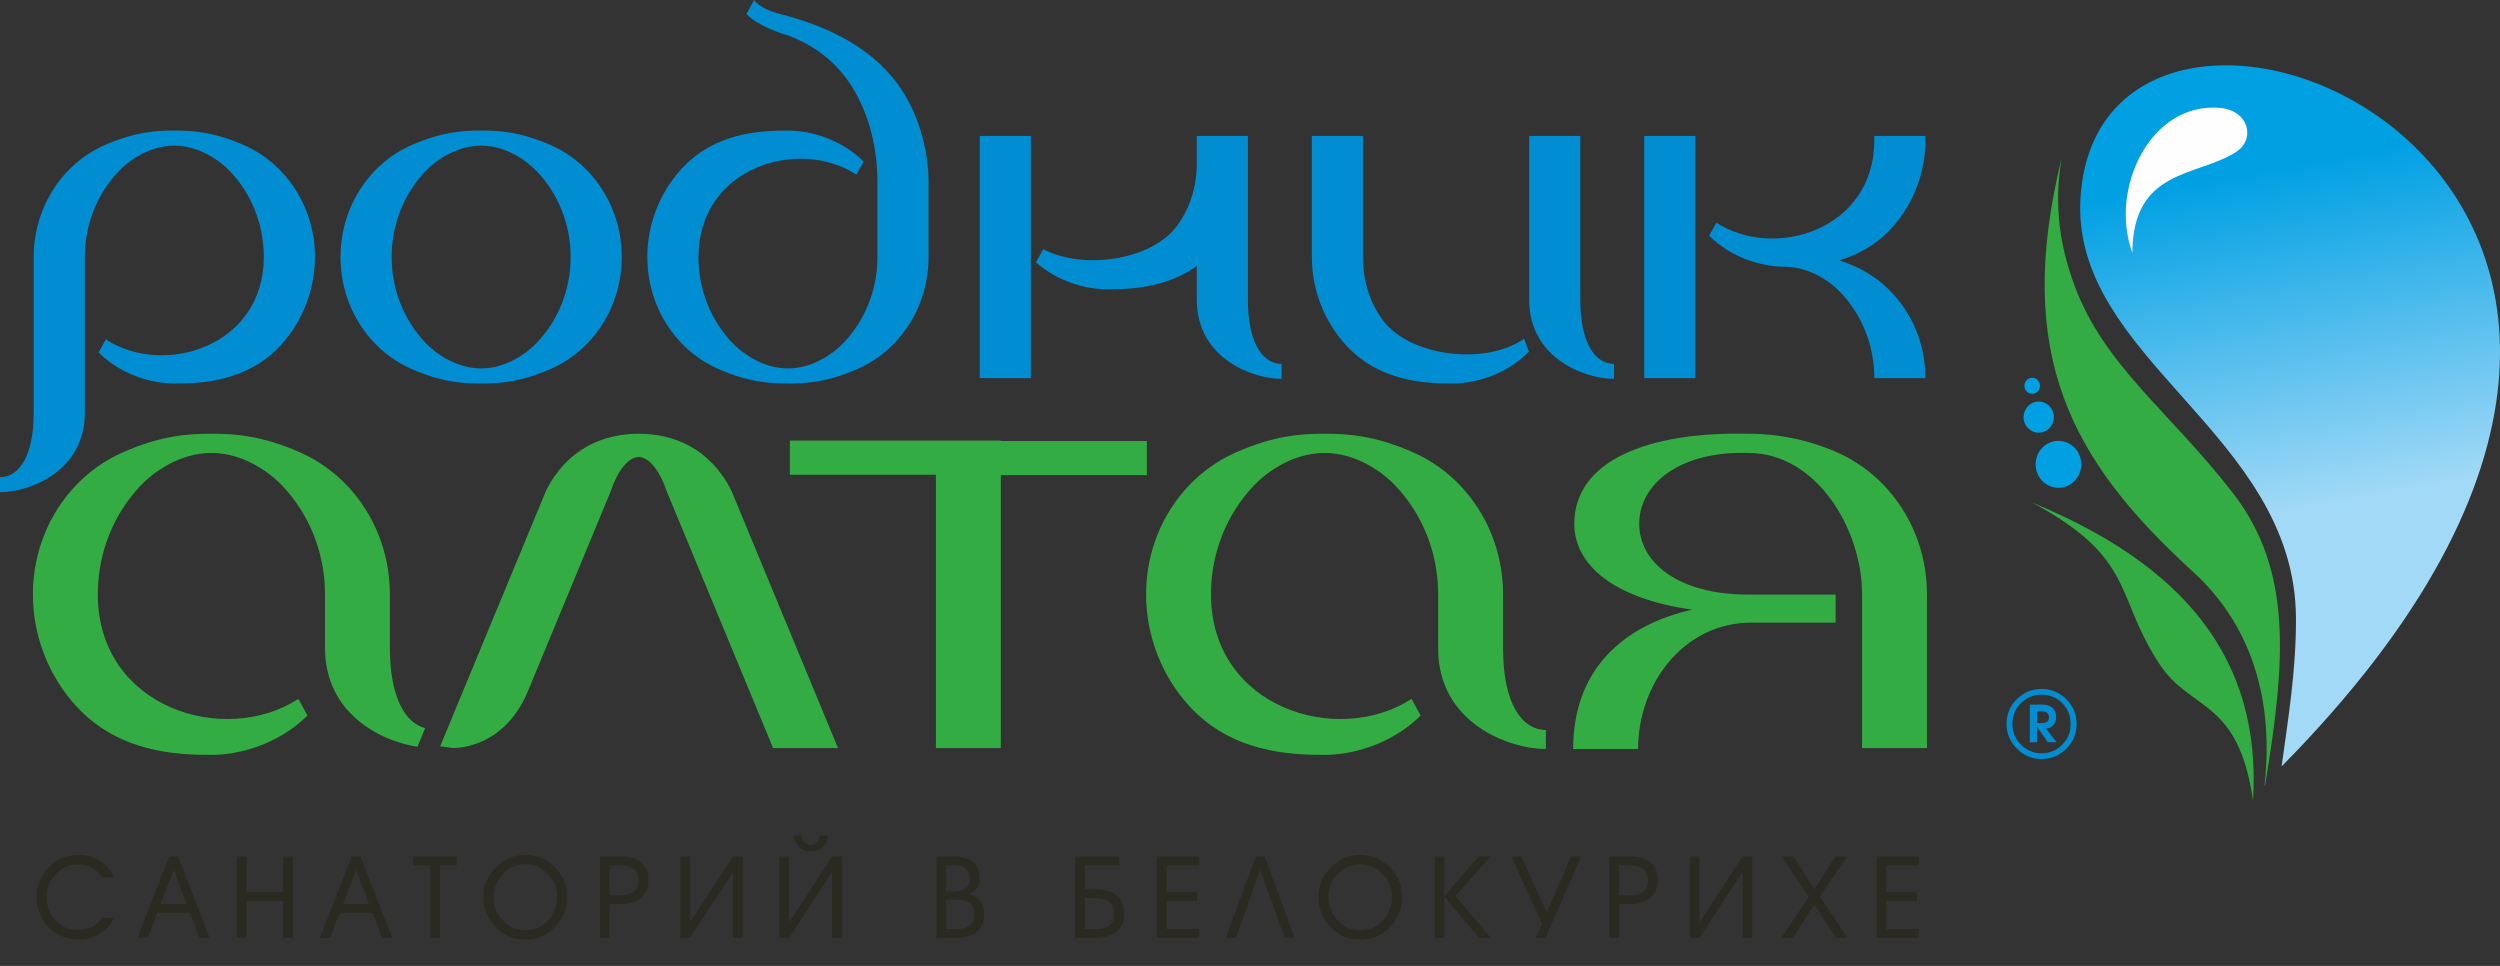 <svg width="88" height="34" viewBox="0 0 88 34" fill="none" xmlns="http://www.w3.org/2000/svg">
<rect x="0" y="0" width="88" height="34" fill="#333333" stroke="none"/>
<path d="M4.02 32.306C3.895 32.552 3.722 32.741 3.501 32.873C3.279 33.004 3.028 33.07 2.746 33.07C2.33 33.07 1.982 32.923 1.704 32.63C1.425 32.337 1.286 31.982 1.286 31.565C1.286 31.167 1.429 30.822 1.716 30.53C2.002 30.239 2.345 30.093 2.743 30.093C3.339 30.093 3.765 30.357 4.02 30.885H3.614C3.394 30.582 3.102 30.431 2.739 30.431C2.436 30.431 2.177 30.544 1.961 30.771C1.744 30.998 1.636 31.263 1.636 31.565C1.636 31.878 1.74 32.15 1.947 32.381C2.164 32.62 2.427 32.739 2.735 32.739C3.106 32.739 3.395 32.595 3.602 32.306H4.02ZM7.385 33.014H7.026L6.69 32.13H5.533L5.2 33.014H4.838L5.956 30.148H6.266L7.385 33.014ZM6.568 31.82L6.12 30.626L6.108 30.634L5.65 31.82H6.568ZM10.308 33.014H9.969V31.713H8.68V33.014H8.342V30.148H8.68V31.394H9.969V30.148H10.308V33.014ZM13.807 33.014H13.449L13.112 32.13H11.956L11.623 33.014H11.26L12.379 30.148H12.689L13.807 33.014ZM12.991 31.82L12.543 30.626L12.531 30.634L12.072 31.82H12.991ZM16.086 30.459H15.489V33.014H15.146V30.459H14.549V30.148H16.086V30.459ZM19.964 31.561C19.964 31.981 19.822 32.337 19.538 32.632C19.254 32.927 18.904 33.074 18.487 33.074C18.073 33.074 17.725 32.926 17.442 32.63C17.16 32.334 17.019 31.979 17.019 31.565C17.019 31.165 17.164 30.819 17.454 30.529C17.745 30.238 18.09 30.093 18.491 30.093C18.897 30.093 19.244 30.236 19.532 30.523C19.82 30.809 19.964 31.155 19.964 31.561ZM19.61 31.557C19.61 31.25 19.499 30.983 19.279 30.758C19.059 30.532 18.795 30.419 18.487 30.419C18.185 30.419 17.923 30.535 17.703 30.765C17.483 30.996 17.373 31.263 17.373 31.565C17.373 31.886 17.479 32.161 17.691 32.389C17.909 32.625 18.177 32.743 18.495 32.743C18.819 32.743 19.087 32.625 19.299 32.389C19.506 32.161 19.61 31.884 19.61 31.557ZM22.827 30.976C22.827 31.258 22.731 31.472 22.54 31.621C22.368 31.756 22.137 31.824 21.848 31.824H21.454V33.014H21.115V30.148H21.852C22.143 30.148 22.375 30.212 22.544 30.339C22.733 30.48 22.827 30.692 22.827 30.976ZM22.477 30.996C22.477 30.638 22.262 30.459 21.834 30.459H21.454V31.514H21.82C22.258 31.514 22.477 31.341 22.477 30.996ZM26.148 33.014H25.805V30.7L24.288 33.014H23.951V30.148H24.289V32.461L25.805 30.148H26.148V33.014ZM29.138 29.412C29.138 29.574 29.08 29.708 28.963 29.814C28.846 29.92 28.706 29.973 28.541 29.973C28.379 29.973 28.24 29.92 28.123 29.814C28.007 29.708 27.948 29.574 27.948 29.412H28.219C28.219 29.508 28.249 29.587 28.308 29.649C28.368 29.711 28.446 29.742 28.541 29.742C28.64 29.742 28.717 29.712 28.774 29.651C28.831 29.59 28.86 29.51 28.86 29.412H29.138ZM29.632 33.014H29.29V30.702L27.773 33.014H27.435V30.148H27.773V32.469L29.291 30.148H29.632V33.014ZM34.644 32.158C34.644 32.729 34.3 33.014 33.613 33.014H32.965V30.148H33.538C34.167 30.148 34.481 30.403 34.481 30.913C34.481 31.183 34.362 31.37 34.123 31.474C34.47 31.58 34.644 31.808 34.644 32.158ZM34.139 30.905C34.139 30.607 33.944 30.459 33.553 30.459H33.295V31.382H33.538C33.938 31.382 34.139 31.223 34.139 30.905ZM34.298 32.202C34.298 32.001 34.241 31.857 34.127 31.772C34.029 31.701 33.875 31.665 33.665 31.665H33.295V32.704H33.637C34.078 32.704 34.298 32.536 34.298 32.202ZM39.573 32.158C39.573 32.448 39.474 32.666 39.278 32.815C39.103 32.948 38.867 33.014 38.57 33.014H37.846V30.148H39.394V30.459H38.184V31.303H38.566C38.868 31.303 39.106 31.368 39.278 31.498C39.474 31.646 39.573 31.867 39.573 32.158ZM39.223 32.158C39.223 31.795 39.005 31.613 38.57 31.613H38.184V32.704H38.566C39.004 32.704 39.223 32.522 39.223 32.158ZM42.209 33.014H40.725V30.148H42.209V30.459H41.063V31.402H42.137V31.713H41.063V32.704H42.209V33.014ZM45.574 33.014H45.217L44.364 30.626L44.349 30.633L43.506 33.014H43.146L44.201 30.148H44.515L45.574 33.014ZM49.352 31.561C49.352 31.981 49.21 32.337 48.926 32.632C48.642 32.927 48.292 33.074 47.876 33.074C47.462 33.074 47.114 32.926 46.831 32.63C46.548 32.334 46.407 31.979 46.407 31.565C46.407 31.165 46.552 30.819 46.843 30.529C47.133 30.238 47.479 30.093 47.88 30.093C48.286 30.093 48.633 30.236 48.92 30.523C49.208 30.809 49.352 31.155 49.352 31.561ZM48.998 31.557C48.998 31.25 48.888 30.983 48.668 30.758C48.447 30.532 48.183 30.419 47.876 30.419C47.573 30.419 47.312 30.535 47.092 30.765C46.871 30.996 46.761 31.263 46.761 31.565C46.761 31.886 46.867 32.161 47.08 32.389C47.297 32.625 47.565 32.743 47.884 32.743C48.207 32.743 48.475 32.625 48.688 32.389C48.895 32.161 48.998 31.884 48.998 31.557ZM52.469 30.148L51.23 31.541L52.487 33.014H52.056L50.842 31.561V33.014H50.504V30.148H50.842V31.545L52.044 30.148H52.469ZM55.66 30.148L54.394 33.014H54.046L54.275 32.515L53.196 30.148H53.554L54.445 32.12L55.303 30.148H55.66ZM58.36 30.976C58.36 31.258 58.264 31.472 58.073 31.621C57.901 31.756 57.67 31.824 57.38 31.824H56.986V33.014H56.648V30.148H57.384C57.676 30.148 57.907 30.212 58.077 30.339C58.265 30.48 58.36 30.692 58.36 30.976ZM58.009 30.996C58.009 30.638 57.795 30.459 57.367 30.459H56.986V31.514H57.353C57.791 31.514 58.009 31.341 58.009 30.996ZM61.68 33.014H61.338V30.7L59.821 33.014H59.483V30.148H59.822V32.461L61.338 30.148H61.68V33.014ZM65.037 33.014H64.629L63.871 31.837L63.105 33.014H62.697L63.672 31.569L62.721 30.148H63.128L63.87 31.307L64.603 30.148H65.017L64.062 31.565L65.037 33.014ZM67.542 33.014H66.058V30.148H67.542V30.459H66.396V31.402H67.471V31.713H66.396V32.704H67.542V33.014Z" fill="#2A2A21"/>
<path d="M73.097 25.483C73.097 25.824 72.977 26.115 72.736 26.356C72.494 26.597 72.203 26.717 71.861 26.717C71.526 26.717 71.237 26.595 70.994 26.351C70.751 26.107 70.629 25.818 70.629 25.483C70.629 25.144 70.749 24.855 70.991 24.613C71.232 24.373 71.522 24.252 71.861 24.252C72.203 24.252 72.494 24.372 72.736 24.612C72.977 24.852 73.097 25.142 73.097 25.483ZM72.886 25.49C72.886 25.198 72.788 24.952 72.593 24.753C72.398 24.553 72.154 24.453 71.861 24.453C71.578 24.453 71.336 24.554 71.136 24.754C70.936 24.955 70.836 25.198 70.836 25.483C70.836 25.764 70.937 26.006 71.138 26.211C71.339 26.414 71.579 26.516 71.858 26.516C72.144 26.516 72.386 26.417 72.586 26.217C72.786 26.017 72.886 25.775 72.886 25.49ZM72.394 26.128H72.082L71.707 25.589V26.128H71.449V24.802H71.898C72.043 24.802 72.159 24.84 72.246 24.916C72.334 24.991 72.377 25.101 72.377 25.244C72.377 25.351 72.345 25.442 72.28 25.518C72.215 25.594 72.13 25.638 72.025 25.649L72.394 26.128ZM72.123 25.25C72.123 25.108 72.029 25.036 71.841 25.036H71.707V25.451H71.841C71.933 25.451 71.999 25.44 72.039 25.418C72.095 25.389 72.123 25.333 72.123 25.25Z" fill="#008DD2"/>
<path fill-rule="evenodd" clip-rule="evenodd" d="M67.829 26.331V20.92C67.829 20.173 67.686 19.461 67.425 18.814C67.165 18.166 66.789 17.583 66.324 17.094C65.859 16.604 65.305 16.208 64.69 15.934C63.283 15.308 62.049 15.268 61.547 15.268C58.018 15.186 55.416 16.213 55.416 18.434H55.415C55.415 19.887 56.803 21.069 59.564 21.461C57.221 21.988 55.376 23.494 55.376 26.364H57.661C57.661 24.055 59.275 21.915 61.659 21.915H64.614V20.93H61.538C59.061 20.93 57.7 19.793 57.7 18.434C57.7 17.076 59.068 15.87 61.547 15.944C63.931 15.944 65.545 18.611 65.545 20.92V26.331H67.829ZM27.803 15.509H32.944H35.228V15.523H40.369V16.725H35.228V26.331H32.944V16.711H27.803V15.509ZM25.74 17.26L29.498 26.331H27.213L23.455 17.26C23.251 16.624 22.86 16.085 22.483 16.085C22.106 16.085 21.715 16.624 21.511 17.26L18.585 24.324C17.774 26.268 16.195 26.329 15.946 26.331L15.493 26.271L15.644 25.907L19.227 17.26H19.225C19.98 15.778 21.251 15.268 22.483 15.268C23.716 15.268 24.986 15.778 25.741 17.26H25.74ZM7.441 15.944C8.545 15.944 9.469 16.604 9.934 17.094C10.399 17.583 10.775 18.166 11.036 18.814C11.296 19.461 11.44 20.173 11.44 20.92V22.8V22.833H11.44C11.458 25.09 13.348 26.076 14.694 26.287L14.966 25.629C14.26 25.452 13.724 24.539 13.724 22.8V20.92C13.724 20.173 13.58 19.461 13.32 18.814C13.06 18.166 12.684 17.583 12.219 17.094C11.754 16.604 11.2 16.208 10.585 15.934C9.178 15.308 8.198 15.268 7.441 15.268C6.685 15.268 5.704 15.308 4.298 15.934C3.683 16.208 3.129 16.604 2.664 17.094C2.199 17.583 1.822 18.166 1.562 18.814C1.302 19.461 1.158 20.173 1.158 20.92C1.158 22.414 1.734 23.812 2.664 24.836C4.163 26.487 6.21 26.572 7.441 26.572C8.381 26.572 9.758 26.233 10.824 25.188L10.502 24.601C7.913 26.287 3.443 24.927 3.443 20.92C3.443 20.173 3.587 19.461 3.847 18.814C4.107 18.166 4.484 17.583 4.949 17.094C5.413 16.604 6.338 15.944 7.441 15.944ZM52.908 22.833C52.908 24.783 53.582 25.694 54.414 25.694V26.364C53.104 26.364 50.623 25.438 50.623 22.833V20.92C50.623 20.173 50.479 19.461 50.219 18.814C49.959 18.166 49.583 17.583 49.118 17.094C48.653 16.604 47.729 15.944 46.625 15.944C45.522 15.944 44.597 16.604 44.133 17.094C43.668 17.583 43.291 18.166 43.031 18.814C42.771 19.461 42.627 20.173 42.627 20.92C42.627 24.927 47.096 26.287 49.686 24.601L50.007 25.188C48.942 26.233 47.565 26.572 46.625 26.572C45.394 26.572 43.346 26.487 41.847 24.836C40.917 23.812 40.342 22.414 40.342 20.92C40.342 20.173 40.486 19.461 40.746 18.814C41.006 18.166 41.383 17.583 41.848 17.094C42.313 16.604 42.867 16.208 43.482 15.934C44.888 15.308 45.869 15.268 46.625 15.268C47.381 15.268 48.362 15.308 49.768 15.934C50.383 16.208 50.937 16.604 51.402 17.094C51.867 17.583 52.244 18.166 52.504 18.814C52.764 19.461 52.908 20.173 52.908 20.92V22.833Z" fill="#33AD43"/>
<path fill-rule="evenodd" clip-rule="evenodd" d="M43.927 4.784V5.732V10.555C43.927 12.091 44.458 12.809 45.113 12.809V13.336C44.081 13.336 42.127 12.607 42.127 10.555V9.364C41.046 10.138 39.787 10.184 38.977 10.184C38.281 10.184 37.28 9.949 36.465 9.236L36.721 8.769C38.121 9.515 40.559 9.169 41.452 7.923C41.883 7.321 42.127 6.589 42.127 5.732V4.784H43.927ZM65.976 4.937V4.784H67.776V4.937C67.776 6.115 67.323 7.216 66.59 8.023C66.034 8.636 65.381 8.975 64.745 9.162C64.921 9.222 65.107 9.295 65.303 9.382C65.787 9.598 66.224 9.91 66.59 10.296C66.957 10.682 67.253 11.141 67.458 11.651C67.663 12.161 67.776 12.722 67.776 13.311H65.976C65.976 12.722 65.863 12.161 65.658 11.651C65.453 11.141 65.156 10.682 64.79 10.296C64.424 9.911 63.696 9.39 62.827 9.39C62.086 9.39 61.001 9.124 60.162 8.299L60.415 7.838C62.455 9.166 65.976 8.094 65.976 4.937ZM9.286 9.047C9.286 12.204 5.765 13.276 3.725 11.948L3.471 12.409C4.311 13.234 5.396 13.5 6.136 13.5C7.106 13.5 8.719 13.433 9.9 12.133C10.633 11.326 11.086 10.225 11.086 9.047C11.086 8.459 10.973 7.898 10.768 7.388C10.563 6.878 10.266 6.419 9.9 6.033C9.533 5.647 9.097 5.335 8.613 5.119C7.504 4.626 6.732 4.595 6.136 4.595C5.54 4.595 4.768 4.626 3.66 5.119C3.175 5.335 2.739 5.647 2.372 6.033C2.006 6.419 1.709 6.878 1.505 7.388C1.3 7.898 1.186 8.459 1.186 9.047V14.543C1.186 16.08 0.655 16.797 0 16.797V17.325C1.032 17.325 2.986 16.596 2.986 14.543H2.986V9.047C2.986 8.459 3.099 7.898 3.304 7.388C3.509 6.878 3.806 6.418 4.172 6.033C4.539 5.648 5.267 5.127 6.136 5.127C7.005 5.127 7.734 5.648 8.1 6.033C8.466 6.418 8.763 6.878 8.968 7.388C9.173 7.898 9.286 8.459 9.286 9.047ZM55.627 10.555C55.627 12.091 56.158 12.809 56.813 12.809V13.336C55.781 13.336 53.827 12.607 53.827 10.555V4.784H55.627V10.555ZM57.877 13.311V4.784H59.677V13.311H57.877ZM47.977 9.047C47.977 9.904 48.221 10.637 48.651 11.238C49.604 12.568 52.316 12.873 53.649 11.92L53.818 12.383C52.975 13.228 51.875 13.5 51.127 13.5C50.157 13.5 48.544 13.433 47.363 12.133C46.63 11.326 46.177 10.225 46.177 9.047V4.784H47.977V9.047ZM34.486 13.311V4.784H36.286V13.311H34.486ZM16.936 12.968C16.067 12.968 15.338 12.447 14.972 12.062C14.606 11.676 14.309 11.217 14.104 10.707C13.899 10.197 13.786 9.636 13.786 9.047C13.786 8.459 13.899 7.898 14.104 7.388C14.309 6.878 14.606 6.418 14.972 6.033C15.338 5.648 16.067 5.127 16.936 5.127C17.805 5.127 18.533 5.648 18.899 6.033C19.266 6.418 19.563 6.878 19.767 7.388C19.973 7.898 20.086 8.459 20.086 9.047C20.086 9.636 19.973 10.197 19.767 10.707C19.563 11.217 19.266 11.676 18.899 12.062C18.533 12.447 17.805 12.968 16.936 12.968ZM11.986 9.047C11.986 9.636 12.099 10.197 12.304 10.707C12.509 11.217 12.806 11.676 13.172 12.062C13.539 12.448 13.975 12.76 14.459 12.976C15.568 13.469 16.34 13.5 16.936 13.5C17.532 13.5 18.304 13.469 19.412 12.976C19.897 12.76 20.333 12.448 20.7 12.062C21.066 11.676 21.363 11.217 21.567 10.707C21.773 10.197 21.886 9.636 21.886 9.047C21.886 8.459 21.773 7.898 21.567 7.388C21.363 6.878 21.066 6.419 20.7 6.033C20.333 5.647 19.897 5.335 19.412 5.119C18.304 4.626 17.532 4.595 16.936 4.595C16.34 4.595 15.568 4.626 14.459 5.119C13.975 5.335 13.539 5.647 13.172 6.033C12.806 6.419 12.509 6.878 12.304 7.388C12.099 7.898 11.986 8.459 11.986 9.047ZM24.586 9.047C24.586 5.89 28.107 4.819 30.147 6.147L30.4 5.685C29.561 4.861 28.476 4.595 27.736 4.595C26.766 4.595 25.153 4.662 23.972 5.962C23.239 6.769 22.786 7.87 22.786 9.047C22.786 9.636 22.899 10.197 23.104 10.707C23.309 11.217 23.606 11.676 23.972 12.062C24.338 12.448 24.775 12.76 25.259 12.976C26.367 13.469 27.14 13.5 27.736 13.5C28.332 13.5 29.104 13.469 30.212 12.976C30.697 12.76 31.133 12.448 31.499 12.062C31.866 11.676 32.162 11.217 32.367 10.707C32.572 10.197 32.686 9.636 32.686 9.047V6.414C32.686 5.28 32.331 3.935 31.569 2.918C30.591 1.613 29.088 0.947 27.736 0.565V0.565C27.486 0.495 26.837 0.382 26.543 0L26.276 0.495C26.656 0.89 27.425 1.159 27.736 1.247C28.756 1.628 29.543 2.275 30.076 3.195C30.608 4.115 30.886 5.234 30.886 6.414V9.047C30.886 9.636 30.772 10.197 30.567 10.707C30.363 11.217 30.066 11.676 29.699 12.062C29.333 12.447 28.605 12.968 27.736 12.968C26.866 12.968 26.138 12.447 25.772 12.062C25.406 11.676 25.109 11.217 24.904 10.707C24.699 10.197 24.586 9.636 24.586 9.047Z" fill="#008DD2"/>
<path fill-rule="evenodd" clip-rule="evenodd" d="M80.313 26.977C100.783 6.25 73.976 -4.456 73.235 6.935C72.865 12.628 80.791 15.237 80.818 21.762C80.826 23.627 80.527 25.395 80.313 26.977Z" fill="url(#paint0_linear_1756_1078)"/>
<path fill-rule="evenodd" clip-rule="evenodd" d="M72.571 5.555C72.265 7.343 72.563 8.786 73.005 10.002C74.054 12.882 76.357 14.459 78.602 17.36C80.722 20.101 80.444 23.319 79.73 27.648H79.711C79.911 25.888 79.906 22.6 77.194 20.126C72.886 16.197 70.878 12.48 72.571 5.555Z" fill="#33AD43"/>
<path fill-rule="evenodd" clip-rule="evenodd" d="M71.537 17.693C75.189 19.661 74.414 20.931 76.008 23.367C77.118 25.064 78.785 24.564 79.307 28.184L79.307 28.181C79.615 23.183 76.873 19.898 71.537 17.693Z" fill="#33AD43"/>
<path fill-rule="evenodd" clip-rule="evenodd" d="M75.058 8.897C74.232 6.623 75.71 3.579 78.146 3.798C79.169 3.89 79.405 4.906 78.701 5.355C77.329 6.229 75.076 5.936 75.058 8.897Z" fill="#FEFEFE"/>
<path fill-rule="evenodd" clip-rule="evenodd" d="M72.3 15.534C72.736 15.445 73.158 15.736 73.245 16.183C73.331 16.631 73.048 17.066 72.613 17.155C72.178 17.244 71.755 16.953 71.669 16.505C71.582 16.058 71.865 15.622 72.3 15.534Z" fill="#00A0E3"/>
<path fill-rule="evenodd" clip-rule="evenodd" d="M71.659 14.145C71.948 14.086 72.229 14.279 72.286 14.576C72.344 14.873 72.156 15.162 71.867 15.221C71.578 15.28 71.298 15.087 71.24 14.79C71.183 14.493 71.371 14.204 71.659 14.145Z" fill="#00A0E3"/>
<path fill-rule="evenodd" clip-rule="evenodd" d="M71.48 13.303C71.628 13.272 71.773 13.372 71.802 13.524C71.832 13.677 71.735 13.826 71.587 13.856C71.438 13.887 71.294 13.787 71.264 13.634C71.235 13.482 71.331 13.333 71.48 13.303Z" fill="#00A0E3"/>
<defs>
<linearGradient id="paint0_linear_1756_1078" x1="81.411" y1="17.88" x2="79.275" y2="6.03" gradientUnits="userSpaceOnUse">
<stop stop-color="#A2D9F7"/>
<stop offset="1" stop-color="#00A0E3"/>
</linearGradient>
</defs>
</svg>
